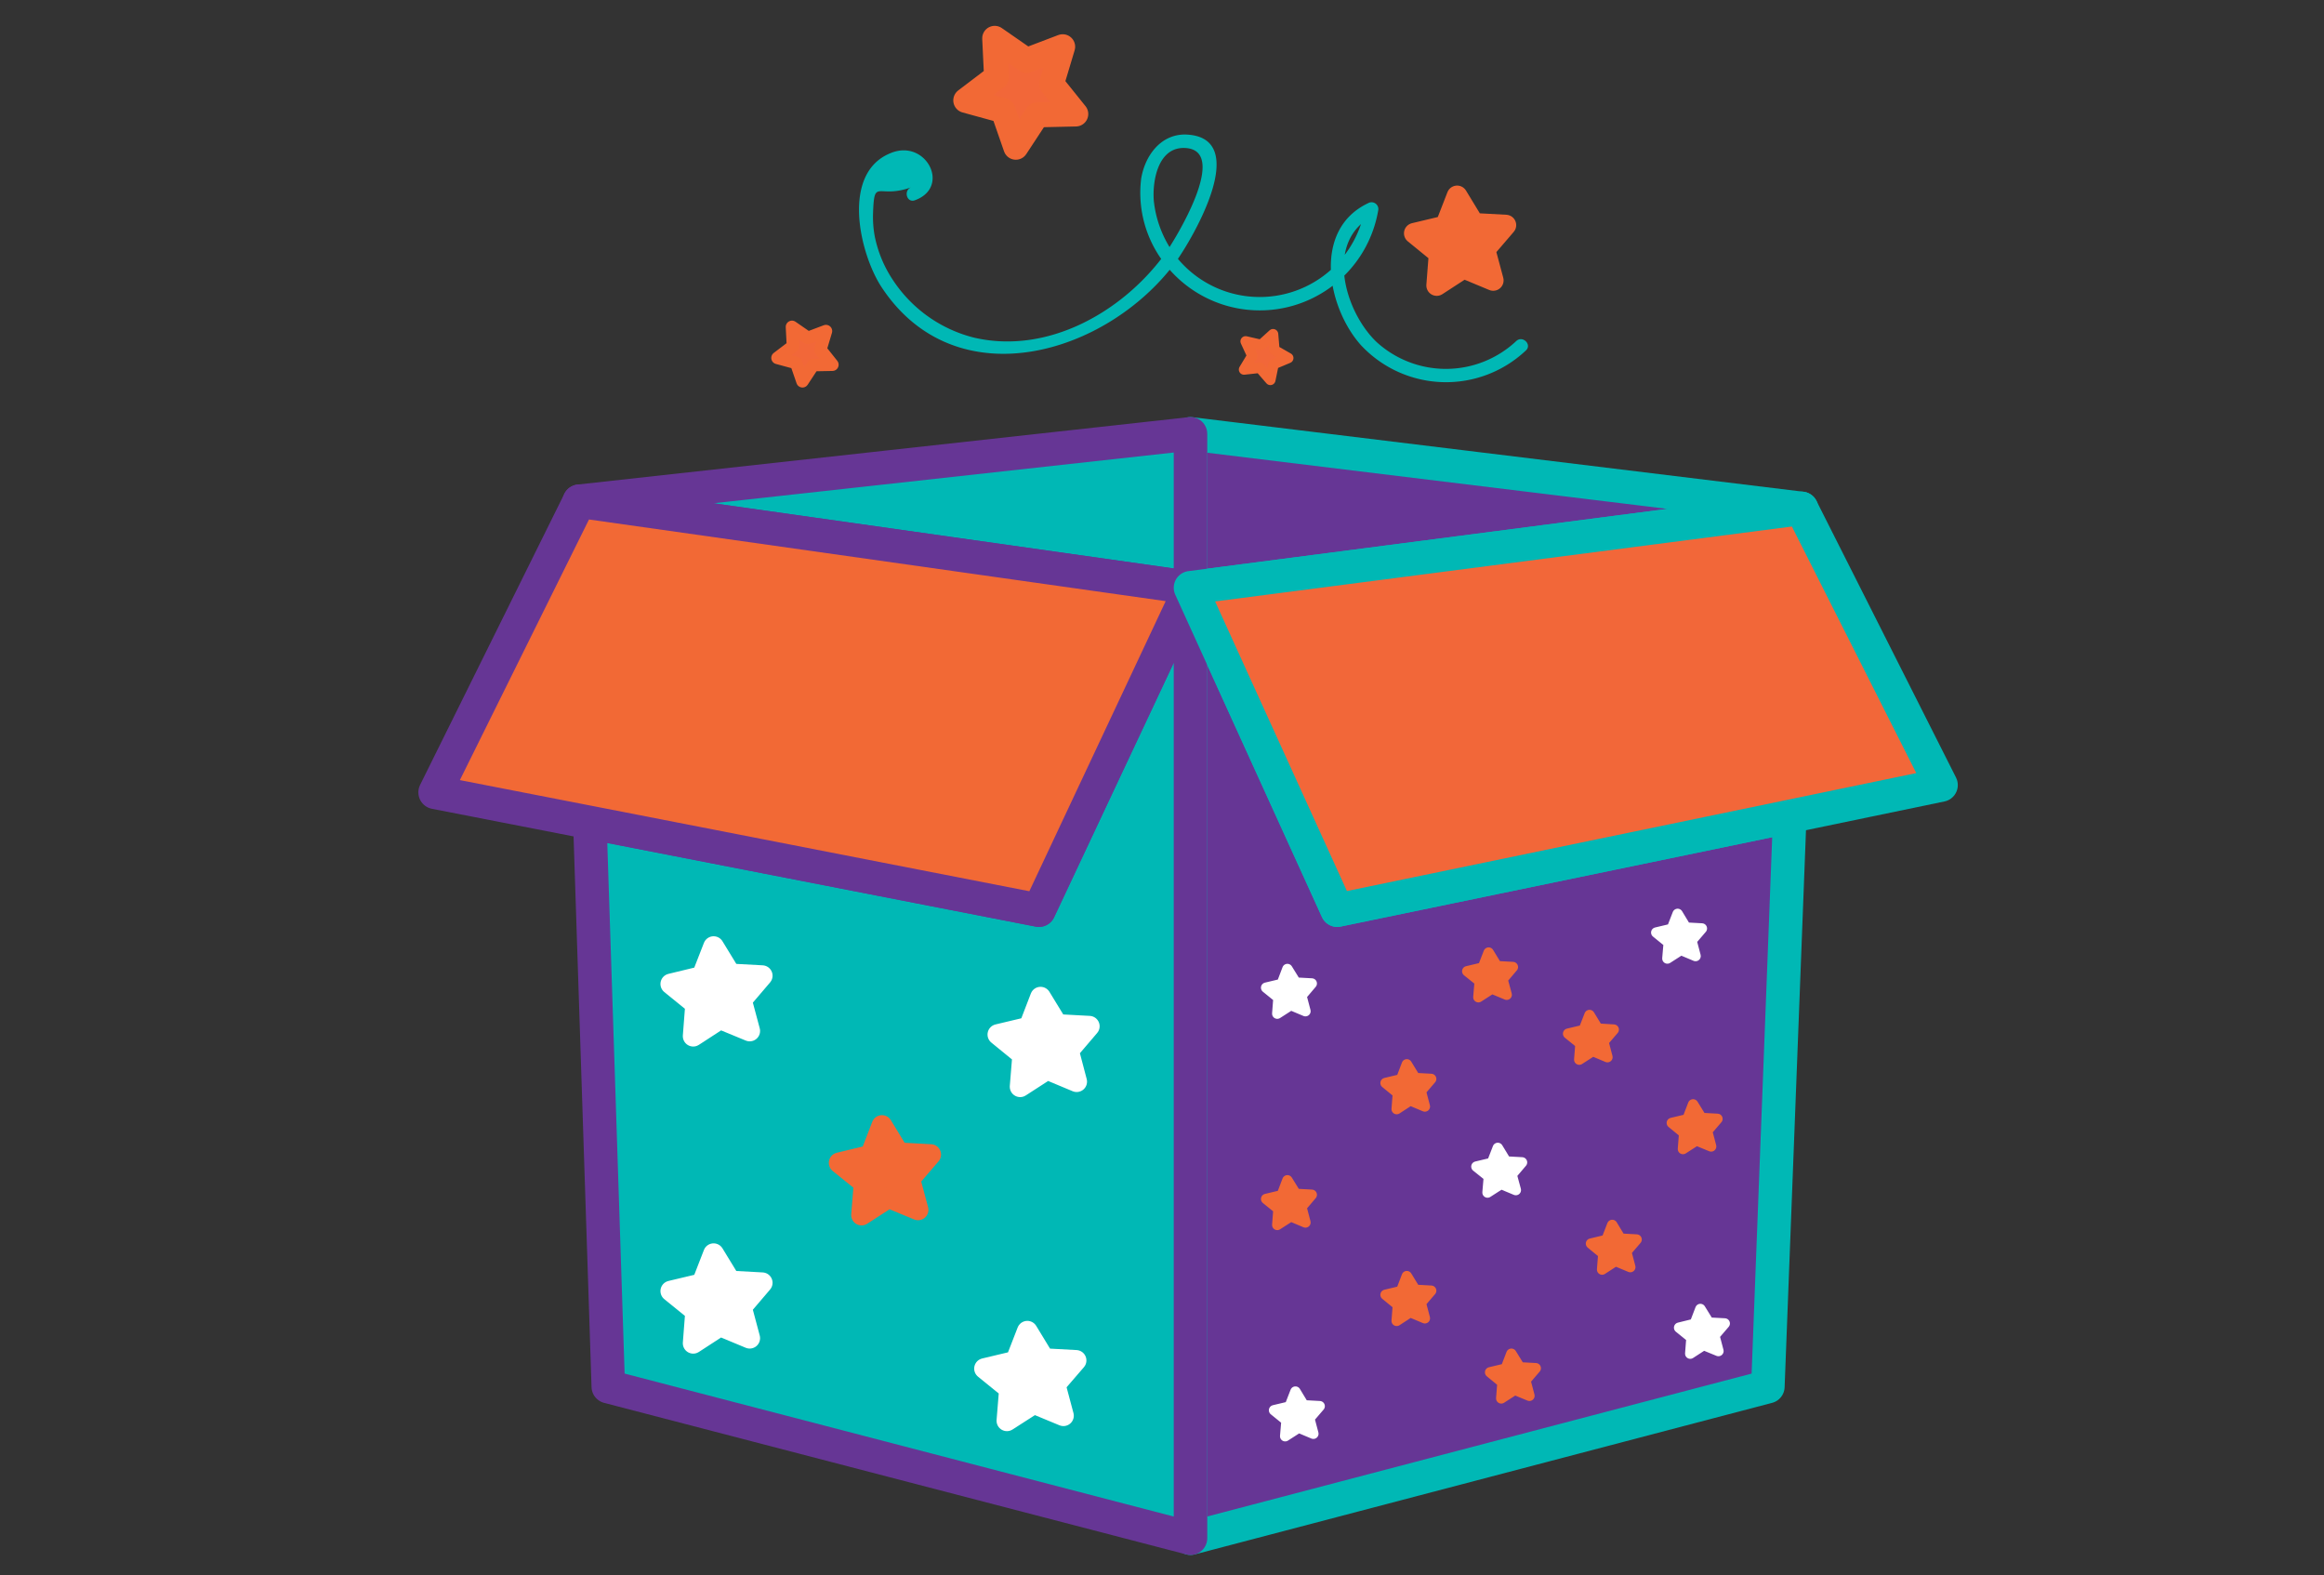 <svg xmlns="http://www.w3.org/2000/svg" viewBox="0 0 188.01 127.42"><rect x="0" y="0" width="188.01" height="127.42" fill="#333333" stroke="none"/><defs><style>.cls-1,.cls-10,.cls-11,.cls-5{fill:#f26739;}.cls-1,.cls-10,.cls-11,.cls-7,.cls-9{stroke:#f26935;}.cls-1,.cls-10,.cls-11,.cls-2,.cls-3,.cls-4,.cls-5,.cls-6,.cls-7,.cls-8,.cls-9{stroke-linecap:round;stroke-linejoin:round;}.cls-1,.cls-6,.cls-7{stroke-width:0.84px;}.cls-2{fill:#663695;}.cls-2,.cls-5{stroke:#00b8b5;}.cls-2,.cls-3,.cls-4,.cls-5{stroke-width:2.71px;}.cls-12,.cls-3{fill:#00b8b5;}.cls-3,.cls-4{stroke:#663695;}.cls-4,.cls-7,.cls-9{fill:#f26935;}.cls-6,.cls-8{fill:#fff;stroke:#fff;}.cls-8,.cls-9{stroke-width:1.68px;}.cls-10{stroke-width:1.01px;}.cls-11{stroke-width:2.02px;}</style></defs><title>icon-textures</title><g id="Layer_1" data-name="Layer 1"><polygon class="cls-1" points="100.77 27.61 102.03 27.9 102.99 27.03 103.1 28.32 104.22 28.96 103.03 29.46 102.77 30.73 101.92 29.75 100.64 29.89 101.31 28.78 100.77 27.61"/><polygon class="cls-2" points="144.79 66.04 143.02 112.16 96.31 124.42 96.31 47.54 108.18 73.62 144.79 66.04"/><polygon class="cls-3" points="96.31 47.54 96.31 124.42 49.21 112.16 47.72 66.53 84.05 73.62 96.31 47.54"/><polygon class="cls-2" points="145.74 41.12 96.31 47.54 96.31 35.09 145.74 41.12"/><polygon class="cls-3" points="96.31 35.09 96.31 47.54 46.87 40.54 96.31 35.09"/><polygon class="cls-4" points="96.31 47.54 84.05 73.62 47.72 66.53 35.2 64.09 46.87 40.54 96.31 47.54"/><polygon class="cls-5" points="157.03 63.5 144.79 66.04 108.18 73.62 96.31 47.54 145.74 41.12 157.03 63.5"/><polygon class="cls-6" points="122.63 96.26 121.43 95.76 120.34 96.46 120.45 95.17 119.44 94.36 120.7 94.06 121.17 92.85 121.84 93.95 123.13 94.02 122.29 95.01 122.63 96.26"/><polygon class="cls-7" points="115.27 106.63 114.08 106.13 112.99 106.84 113.09 105.55 112.09 104.73 113.35 104.43 113.81 103.22 114.49 104.33 115.78 104.4 114.94 105.38 115.27 106.63"/><polygon class="cls-6" points="137.17 77.33 135.98 76.83 134.89 77.53 135 76.25 133.99 75.43 135.25 75.13 135.72 73.92 136.39 75.03 137.68 75.1 136.84 76.08 137.17 77.33"/><polygon class="cls-7" points="131.89 102.49 130.69 101.99 129.61 102.69 129.71 101.41 128.71 100.59 129.96 100.29 130.43 99.08 131.1 100.19 132.4 100.26 131.56 101.24 131.89 102.49"/><polygon class="cls-7" points="123.73 112.9 122.54 112.41 121.45 113.11 121.55 111.82 120.55 111 121.81 110.7 122.27 109.5 122.95 110.6 124.24 110.67 123.4 111.65 123.73 112.9"/><polygon class="cls-6" points="139.02 109.28 137.82 108.79 136.74 109.49 136.84 108.2 135.84 107.39 137.1 107.08 137.56 105.88 138.24 106.98 139.53 107.05 138.69 108.03 139.02 109.28"/><polygon class="cls-7" points="115.27 89.5 114.08 89 112.99 89.71 113.09 88.42 112.09 87.6 113.35 87.3 113.81 86.09 114.49 87.2 115.78 87.27 114.94 88.25 115.27 89.5"/><polygon class="cls-7" points="121.89 80.46 120.69 79.96 119.6 80.66 119.71 79.37 118.7 78.56 119.96 78.26 120.43 77.05 121.1 78.15 122.39 78.22 121.55 79.21 121.89 80.46"/><polygon class="cls-6" points="106.25 115.97 105.06 115.47 103.97 116.17 104.08 114.89 103.07 114.07 104.33 113.77 104.8 112.56 105.47 113.67 106.76 113.74 105.92 114.72 106.25 115.97"/><polygon class="cls-6" points="105.61 81.79 104.42 81.29 103.33 81.99 103.43 80.7 102.43 79.89 103.69 79.59 104.15 78.38 104.83 79.48 106.12 79.55 105.28 80.54 105.61 81.79"/><polygon class="cls-7" points="130.04 85.51 128.85 85.01 127.76 85.71 127.86 84.42 126.86 83.61 128.12 83.31 128.59 82.1 129.26 83.2 130.55 83.28 129.71 84.26 130.04 85.51"/><polygon class="cls-7" points="138.43 92.73 137.24 92.24 136.15 92.94 136.25 91.65 135.25 90.83 136.51 90.53 136.97 89.33 137.65 90.43 138.94 90.5 138.1 91.48 138.43 92.73"/><polygon class="cls-7" points="105.61 98.88 104.42 98.38 103.33 99.08 103.43 97.79 102.43 96.98 103.69 96.68 104.15 95.47 104.83 96.57 106.12 96.64 105.28 97.63 105.61 98.88"/><polygon class="cls-8" points="60.65 83.39 58.25 82.4 56.08 83.81 56.28 81.22 54.27 79.59 56.79 78.98 57.73 76.57 59.08 78.78 61.66 78.92 59.98 80.89 60.65 83.39"/><polygon class="cls-8" points="86.03 114.51 83.64 113.52 81.46 114.92 81.67 112.34 79.65 110.7 82.17 110.1 83.11 107.68 84.46 109.9 87.05 110.04 85.36 112 86.03 114.51"/><polygon class="cls-8" points="87.1 87.49 84.71 86.49 82.53 87.9 82.74 85.32 80.73 83.68 83.25 83.08 84.18 80.66 85.53 82.87 88.12 83.01 86.44 84.98 87.1 87.49"/><polygon class="cls-9" points="74.27 97.86 71.88 96.87 69.7 98.28 69.91 95.69 67.89 94.06 70.42 93.45 71.35 91.04 72.7 93.25 75.29 93.39 73.6 95.36 74.27 97.86"/><polygon class="cls-9" points="120.8 22.68 118.4 21.68 116.23 23.09 116.43 20.51 114.42 18.87 116.94 18.27 117.88 15.85 119.23 18.07 121.82 18.21 120.13 20.18 120.8 22.68"/><polygon class="cls-8" points="60.65 108.24 58.25 107.24 56.08 108.65 56.28 106.06 54.27 104.43 56.79 103.83 57.73 101.41 59.08 103.62 61.66 103.76 59.98 105.73 60.65 108.24"/><polygon class="cls-10" points="62.9 28.95 64.15 28 64.07 26.44 65.36 27.33 66.82 26.78 66.37 28.28 67.34 29.5 65.78 29.53 64.92 30.84 64.41 29.36 62.9 28.95"/><polygon class="cls-11" points="78.13 8.12 80.62 6.23 80.47 3.1 83.05 4.89 85.97 3.78 85.07 6.78 87.03 9.22 83.9 9.29 82.18 11.91 81.15 8.95 78.13 8.12"/><path class="cls-12" d="M95.09,20.68a8.94,8.94,0,0,1-1.75-4.46c-.12-1.61.35-4.34,2.52-4.25,3.68.16-.81,7.47-1.71,8.71-.41.57.53,1.11.94.55,1.37-1.9,6.29-10.22.77-10.35-2,0-3.24,1.75-3.54,3.57a9.3,9.3,0,0,0,1.83,6.78C94.55,21.8,95.49,21.26,95.09,20.68Z"/><path class="cls-12" d="M122.67,27.58a8.32,8.32,0,0,1-11.31.08c-2.61-2.49-4.29-8.32-.12-10.28l-.8-.62A8.64,8.64,0,0,1,95,20.57a.55.55,0,0,0-.86.11c-3.44,4.62-9.45,8-15.34,6.63a11.08,11.08,0,0,1-6.55-4.64,9.86,9.86,0,0,1-1.49-3.59,8.59,8.59,0,0,1-.13-1.86c.1-2.89.37-1.09,3.09-2.07-.65.24-.37,1.29.29,1.05,2.94-1.06.91-5-1.95-3.82C68,14,69.55,20.54,71.32,23.23c6,9.1,18.21,5.47,23.77-2l-.86.11a9.72,9.72,0,0,0,17.26-4.29.55.55,0,0,0-.8-.62c-4.52,2.13-3.34,8.41-.59,11.49a9.41,9.41,0,0,0,13.34.43c.52-.47-.25-1.24-.77-.77Z"/></g></svg>